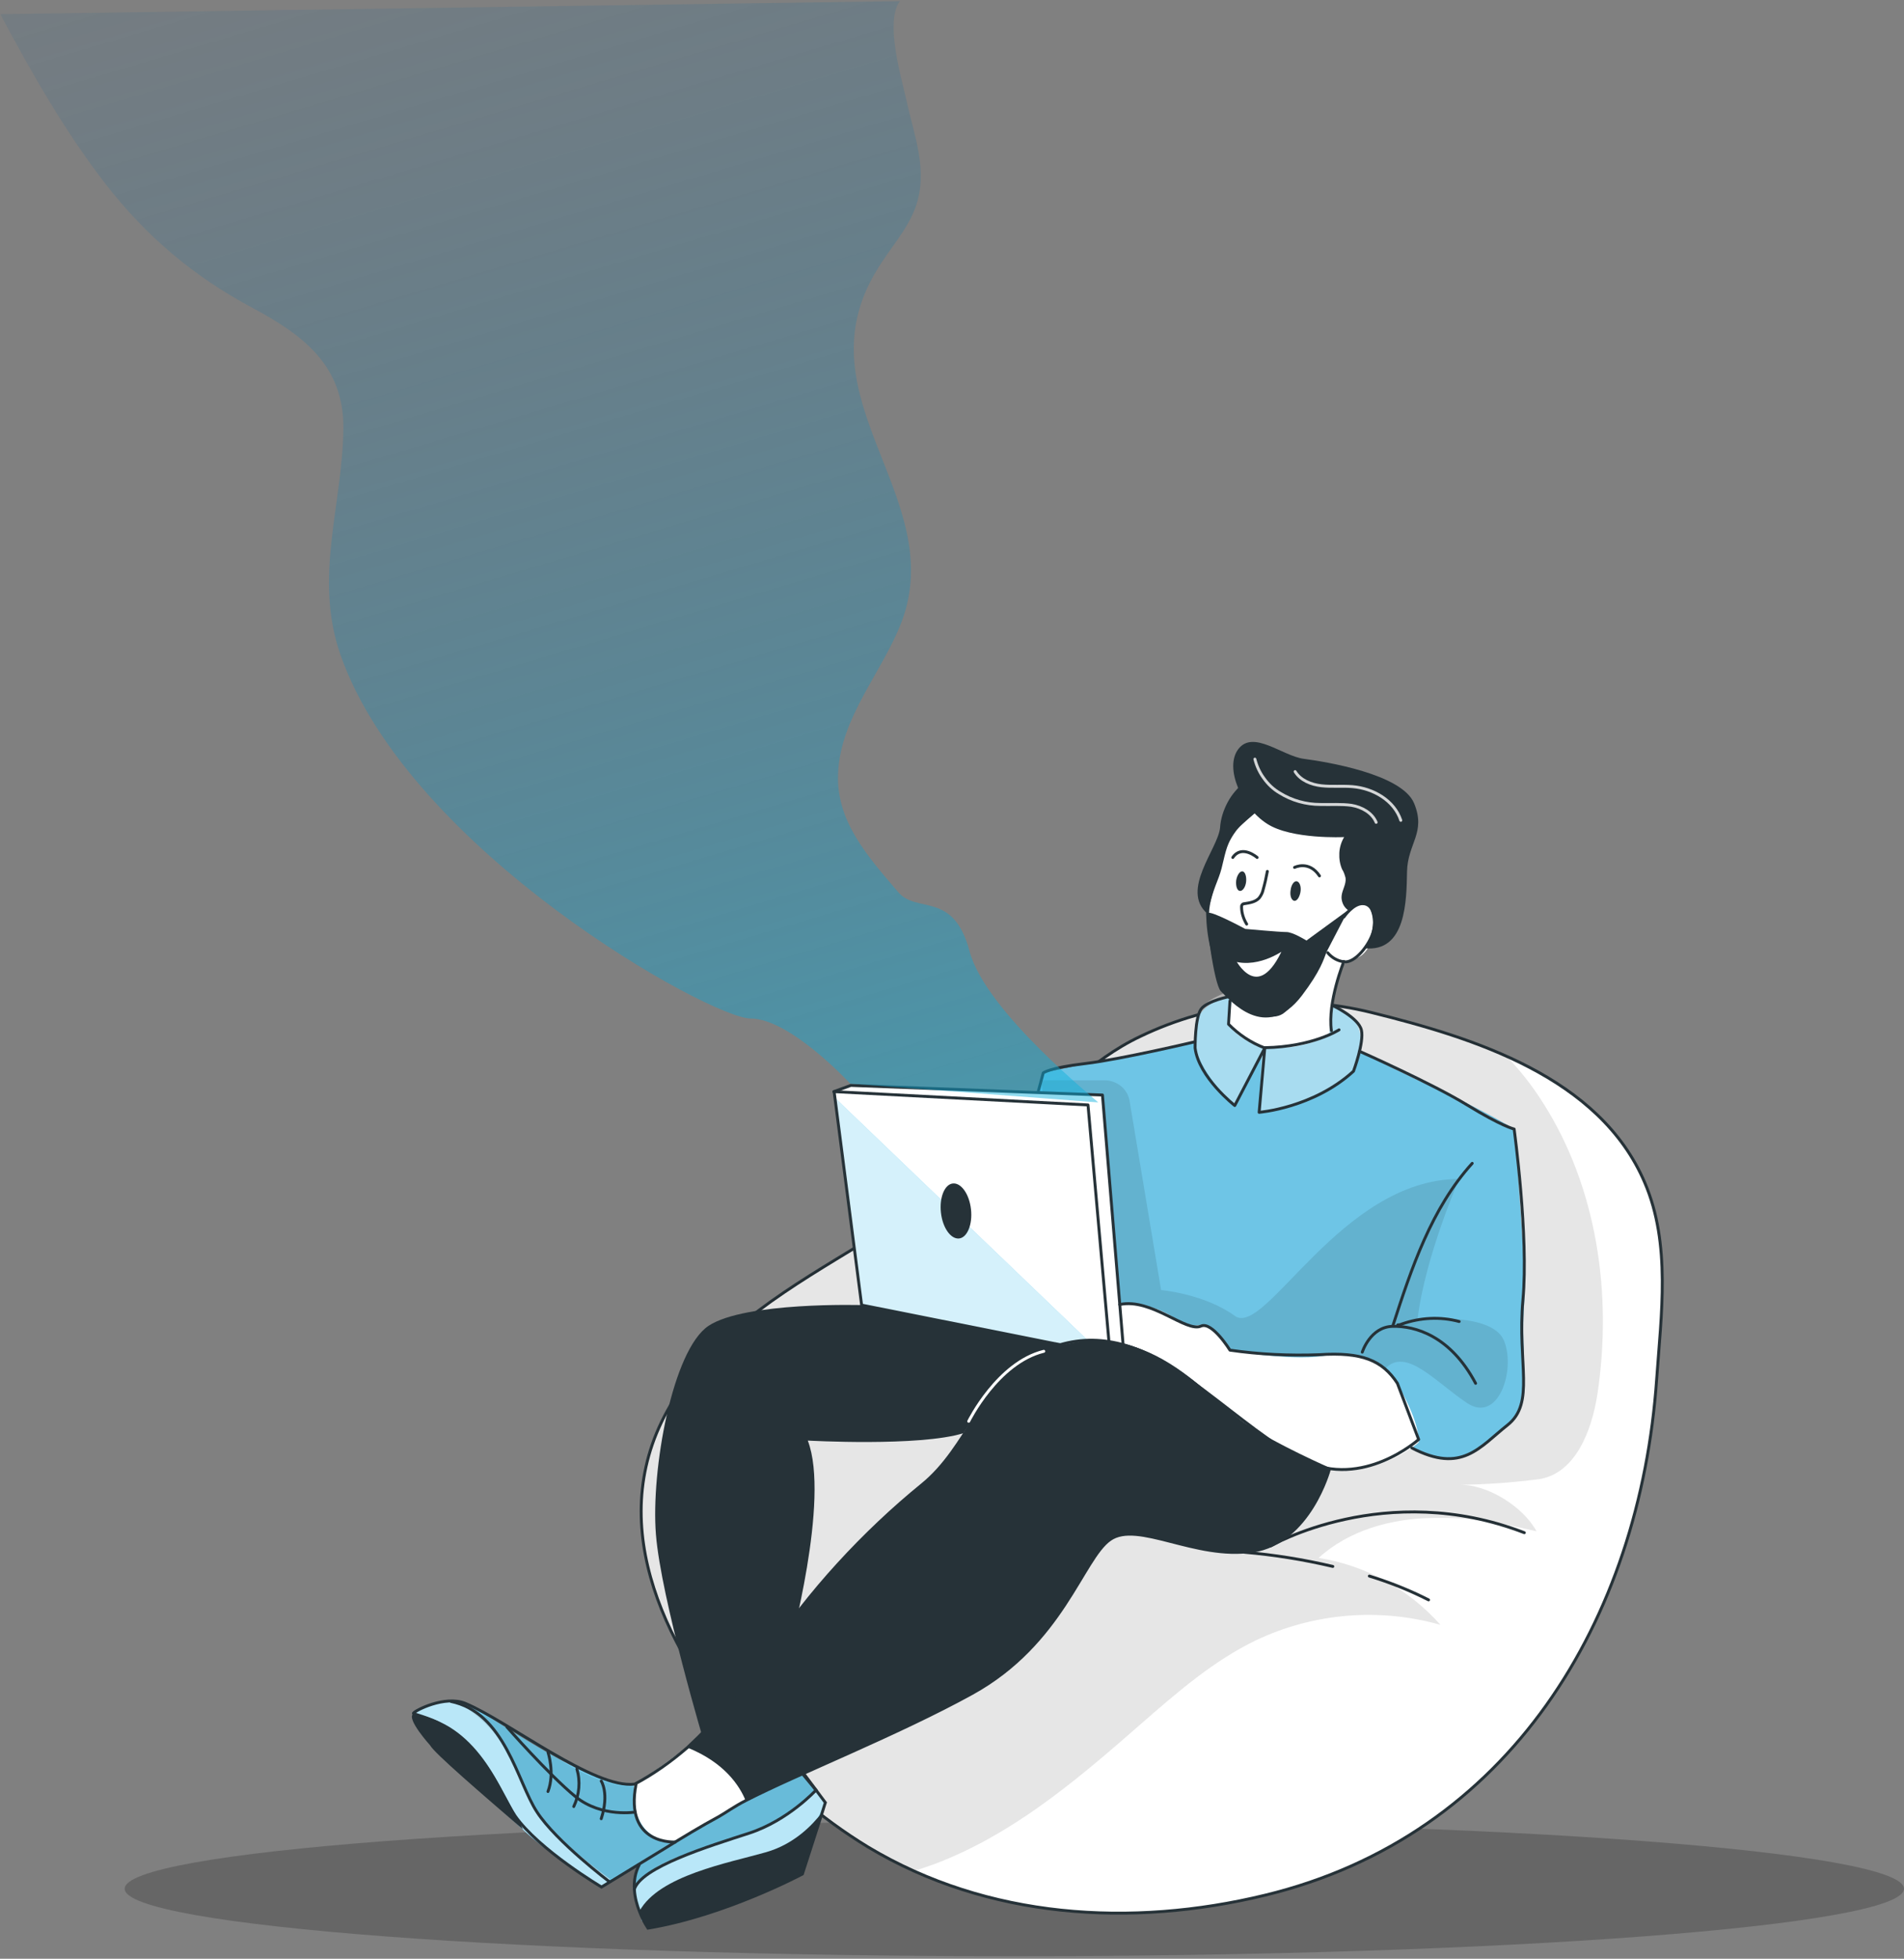 <?xml version="1.0" encoding="utf-8"?>
<!-- Generator: Adobe Illustrator 24.1.1, SVG Export Plug-In . SVG Version: 6.00 Build 0)  -->
<svg version="1.1" id="Layer_1" xmlns="http://www.w3.org/2000/svg" xmlns:xlink="http://www.w3.org/1999/xlink" x="0px" y="0px"
	 viewBox="0 0 672 691" style="enable-background:new 0 0 672 691;" xml:space="preserve">
<rect x="0" y="0" width="672" height="691" fill="#808080" stroke="none"/>
<style type="text/css">
	.st0{opacity:0.2;enable-background:new    ;}
	.st1{fill:#73CFF1;}
	.st2{fill:#FFFFFF;}
	.st3{fill:none;stroke:#263238;stroke-width:1.027;stroke-miterlimit:10;}
	.st4{fill:none;stroke:#263238;stroke-width:1.027;stroke-linecap:round;stroke-linejoin:round;}
	.st5{opacity:0.1;enable-background:new    ;}
	.st6{opacity:0.3;enable-background:new    ;}
	.st7{opacity:5.000000e-02;enable-background:new    ;}
	.st8{opacity:0.4;fill:#FFFFFF;enable-background:new    ;}
	.st9{opacity:0.5;fill:#FFFFFF;enable-background:new    ;}
	.st10{fill:#263238;}
	
		.st11{opacity:0.8;fill:none;stroke:#FFFFFF;stroke-width:1.027;stroke-linecap:round;stroke-linejoin:round;enable-background:new    ;}
	.st12{opacity:0.7;fill:#FFFFFF;enable-background:new    ;}
	.st13{fill:none;stroke:#FFFFFF;stroke-width:1.027;stroke-linecap:round;stroke-linejoin:round;}
	.st14{fill:#FFFFFF;stroke:#263238;stroke-width:1.027;stroke-linecap:round;stroke-linejoin:round;}
	.st15{opacity:0.5;fill:url(#SVGID_1_);enable-background:new    ;}
</style>
<path class="st0" d="M358,690.1c-173.4,0-314-10.7-314-23.8c0-13.1,140.6-23.8,314-23.8s314,10.7,314,23.8
	C672,679.4,531.4,690.1,358,690.1z"/>
<path class="st1" d="M261.8,613c12.6,15.2,27.7,28.2,44.6,38.5c5.3,3.1,10.7,6,16.3,8.5c38.6,17.3,82.6,18.5,123.7,8.5
	c86.5-21,132.4-97.3,138.2-182c1.6-22.9,5.1-47.6-4.2-69.4c-9.3-21.8-28-35.3-49.3-44.7c-15.4-6.9-32-11.5-47.2-15.2
	c-27.4-6.8-56.2-3.8-81.6,8.4C384.6,374,372,388.6,357,401c-1.6,1.3-3.2,2.6-4.8,3.9c-15.1,12.2-31,23.3-47.5,33.4
	c-25.1,15.3-50.9,29.8-67,55.6C212.1,534.9,233.7,579.6,261.8,613z"/>
<path class="st2" d="M261.8,613c12.6,15.2,27.7,28.2,44.6,38.5c5.3,3.1,10.7,6,16.3,8.5c38.6,17.3,82.6,18.5,123.7,8.5
	c86.5-21,132.4-97.3,138.2-182c1.6-22.9,5.1-47.6-4.2-69.4c-9.3-21.8-28-35.3-49.3-44.7c-15.4-6.9-32-11.5-47.2-15.2
	c-27.4-6.8-56.2-3.8-81.6,8.4C384.6,374,372,388.6,357,401c-1.6,1.3-3.2,2.6-4.8,3.9c-15.1,12.2-31,23.3-47.5,33.4
	c-25.1,15.3-50.9,29.8-67,55.6C212.1,534.9,233.7,579.6,261.8,613z"/>
<path class="st3" d="M352.3,404.9c1.6-1.3,3.2-2.6,4.8-3.9c14.9-12.4,27.6-27,45.4-35.4c25.4-12.2,54.3-15.2,81.6-8.4
	c36,8.9,80.5,22.7,96.4,60c9.3,21.7,5.8,46.5,4.2,69.4c-5.9,84.7-51.8,161.1-138.3,182c-47.1,11.4-97.8,8.3-140-17
	c-16.9-10.3-32-23.3-44.6-38.5c-28.1-33.4-49.7-78.1-24.1-119.1c16.1-25.8,41.8-40.2,67-55.6C321.2,428.2,337.1,417,352.3,404.9
	L352.3,404.9z"/>
<path class="st4" d="M483.3,556c7.2,2.2,14.2,5,20.9,8.4"/>
<path class="st4" d="M439.2,547.6c10.5,0.9,21,2.6,31.2,5"/>
<path class="st4" d="M448.4,545.4c0,0,40.6-23.6,89.6-4.7"/>
<path class="st5" d="M261.8,613c12.6,15.2,27.7,28.2,44.6,38.5c5.3,3.1,10.7,6,16.3,8.5c4.4-1.4,8.8-2.9,13-4.8
	c25.3-10.9,46.6-29.2,67.4-47.4c12.5-10.9,25.3-22,40.3-29.2c20.3-9.6,43.4-11.5,65-5.4c-11.2-12.6-26.4-21-43-23.6
	c10.7-9.8,25.7-13.9,40.2-14.1c14.5-0.3,22.5,1.5,36.7,4.7c-4.7-8.7-17.3-16.6-27.2-16.4c9.4-0.1,18.9-0.8,28.2-2
	c12.8-2.1,18.5-17.1,20.5-30c5.3-35.3-0.1-72.9-19.3-102.9c-3.8-6-8.2-11.6-13.2-16.7c-15.4-6.9-32-11.5-47.2-15.2
	c-27.4-6.8-56.2-3.8-81.6,8.4C384.6,374,372,388.6,357,401c-1.6,1.3-3.2,2.6-4.8,3.9c-15.1,12.2-31,23.3-47.5,33.4
	c-25.1,15.3-50.9,29.8-66.9,55.6C212.1,534.9,233.7,579.6,261.8,613z"/>
<path class="st2" d="M247.7,612c-7.6,6.3-15.6,12.2-23.9,17.7c-16.2,1.1-8.9,20.6-8.9,20.6l13.8,8.9c0,0,23.7-18.8,36.6-24.9
	C278.3,628.1,247.7,612,247.7,612z"/>
<path class="st6" d="M362.5,406.5c0,0,2.2-21.9,5.7-28.1l53.6-10.9v-4.2c0,0-1.2-7.2,10.7-11.7c12-4.5,36.9,1.4,43.3,6.2
	c6.4,4.9,4.1,13.2,4.1,13.2s21.6,10.9,31.3,15.1c7.9,3.7,15.7,7.7,23.2,12.2c0,0,4.4,50.4,3.5,62.1c-0.9,11.7,0.7,22.7-0.3,29.2
	s-1.8,10.2-8.6,15.7c-6.8,5.5-13,13.6-30.8,5.6l2.5-2l-117.2-39.5L362.5,406.5z"/>
<path class="st1" d="M362.5,406.5c0,0,2.2-21.9,5.7-28.1l53.6-10.9v-4.2c0,0-1.2-7.2,10.7-11.7c12-4.5,36.9,1.4,43.3,6.2
	c6.4,4.9,4.1,13.2,4.1,13.2s21.6,10.9,31.3,15.1c7.9,3.7,15.7,7.7,23.2,12.2c0,0,4.4,50.4,3.5,62.1c-0.9,11.7,0.7,22.7-0.3,29.2
	s-1.8,10.2-8.6,15.7c-6.8,5.5-13,13.6-30.8,5.6l2.5-2l-117.2-39.5L362.5,406.5z"/>
<path class="st7" d="M362.5,406.5c0,0,2.2-21.9,5.7-28.1l53.6-10.9v-4.2c0,0-1.2-7.2,10.7-11.7c12-4.5,36.9,1.4,43.3,6.2
	c6.4,4.9,4.1,13.2,4.1,13.2s21.6,10.9,31.3,15.1c7.9,3.7,15.7,7.7,23.2,12.2c0,0,4.4,50.4,3.5,62.1c-0.9,11.7,0.7,22.7-0.3,29.2
	s-1.8,10.2-8.6,15.7c-6.8,5.5-13,13.6-30.8,5.6l2.5-2l-117.2-39.5L362.5,406.5z"/>
<path class="st5" d="M367.5,381.1h22.4c2.1,0,4.2,0.8,5.8,2.1s2.7,3.3,3,5.3l11.1,66.6c0,0,15.2,1.3,26,9.1
	c10.8,7.9,37.3-48.2,79.2-48.3c0,0-12.1,27.6-14.7,49.6c0,0,26.2-2.9,30.5,7.4c4.3,10.3-2,29.5-13.1,22c-11.1-7.4-21.5-19.9-28.9-12
	c-7.4,7.9-40.5,12.1-40.5,12.1l-50.9-25.7l-19.7-9.3L367.5,381.1z"/>
<path class="st8" d="M438.7,348.1c0,0-12.7,3.5-14.8,7.8c-2.1,4.3-1.8,15.1-1.8,15.1c3.1,7.2,7.8,13.7,13.7,18.9l9.5-18.9l-0.9,21.4
	c0,0,18-3,25.7-8.8l7.6-5.8c0,0,3.3-10.9,2.8-14.5c-0.5-3.7-14.2-11.2-14.2-11.2L438.7,348.1z"/>
<path class="st1" d="M226.5,677.7c0.4-0.8-5.2-10.6-0.9-20.7c4.4-10,11.3-6.2,11.3-6.2s19.8-12.6,28.2-16.6c6-3,11.8-6.5,17.3-10.3
	l8.8,11.9l-8.1,25.2L226.5,677.7z"/>
<path class="st1" d="M237.7,650.3l-25.5,15.6c0,0-17.9-11.5-26.5-19.4c-8.5-7.9-27.7-24.8-27.7-24.8l-12.2-16.4
	c0,0,8.5-10.5,22.6-2.1c18.3,10.9,40.5,26.7,55.4,26.5C223.8,629.6,220.9,647.8,237.7,650.3"/>
<path class="st2" d="M443.1,282.2c0,0-11.6,17.5-13.7,23.2c-2.1,5.7-3.8,14-3.4,18.1c0.4,4,4.7,25.6,6.8,26.3l2.1,2.3l-1.4,9.2
	c0,0,9,15.6,35.6,4.2c0,0,1-18.3,4.3-24c3.2-5.7,8.1,1.1,12.9-15.5c4.8-16.6-10.6-34-10.6-34L443.1,282.2z"/>
<path class="st9" d="M156.9,600c0,0,13.1,2.3,17.4,10c4.3,7.8,12.4,22.2,15.2,29.1c2.8,7,25.8,23.8,25.8,23.8l-3.1,2.8
	c0,0-18.7-11.6-30.1-22.6c-11.3-11-36.3-38.7-36.3-38.7S147.7,602.7,156.9,600z"/>
<path class="st9" d="M288.1,631.5l3.2,4.4l-10,20.7l-54.8,19.7l-2.5-8c0,0-0.8-8.1,18.4-14.3c19.2-6.2,31-10.3,36.5-14.5
	C284.3,635.1,288.1,631.5,288.1,631.5z"/>
<path class="st2" d="M469.1,477.9c0,0,16.8-2.5,24.6,11.2c7.8,13.7,7,19.7,7,19.7s-11.1,10.1-26.4,9.5c-15.3-0.6-37.5-18-44.7-23.7
	c-7.2-5.7-25.5-22-38-18.6l-1.4-11.8c0,0,1.2-5.3,11.9-3.9c10.6,1.4,14.8,7.5,18.3,7.5c3.4,0,6.7-3.3,13.6,8.5
	C434.1,476.4,458.4,480.7,469.1,477.9z"/>
<path class="st4" d="M447.3,307.4c-0.4,2.2-0.9,4.4-1.5,6.5c-0.2,1-0.7,2-1.4,2.9c-1.3,1.4-3.3,1.7-5.2,2c-0.3,0-0.6,0.1-0.8,0.4
	c-0.2,0.2-0.2,0.5-0.2,0.8c0,2.1,0.7,4.2,1.8,6"/>
<path class="st5" d="M276.8,617.4l11.3,14c0,0-12.4,11.4-25.2,15.7c-12.8,4.2-35.2,12.2-38.9,18.4l1.4-7.3c0,0,35-21.5,43.1-26.6
	c2.4-1.6,4.4-3.6,5.8-6.1C275.7,623,276.6,620.2,276.8,617.4L276.8,617.4z"/>
<path class="st5" d="M237.7,650.3L215.3,663c0,0-11.1-7.6-16.5-13.2c-5.4-5.6-12.1-11.8-16.3-24.3c-5.7-17.3-22-25.5-22-25.5
	s22.7,10.7,34.5,19c11.8,8.3,23.3,11.9,30,11.3C225,630.4,219.7,647.4,237.7,650.3z"/>
<path class="st10" d="M455.5,314.1c-0.3,1.9,0.3,3.5,1.3,3.7c1,0.1,1.9-1.4,2.2-3.2s-0.3-3.5-1.3-3.7
	C456.7,310.7,455.7,312.2,455.5,314.1z"/>
<path class="st10" d="M436.3,310.6c-0.2,1.9,0.3,3.6,1.3,3.7c1,0.1,2-1.4,2.2-3.2c0.2-1.8-0.3-3.6-1.3-3.7
	C437.6,307.3,436.6,308.7,436.3,310.6z"/>
<path class="st4" d="M456.9,306c0,0,5.1-2.6,8.8,3"/>
<path class="st4" d="M443.7,302.5c0,0-5.4-4.7-8.6,0"/>
<path class="st4" d="M474.3,323.5c0,0,3.3-4.9,6.8-4.7c3.5,0.1,4.9,5,3.6,9.8c-1.3,4.7-6.5,11.3-10.4,10.7c-2.2-0.3-4.2-1.4-5.7-3.2
	"/>
<path class="st4" d="M442.7,286.2c-3.7,3.1-7.6,6.4-9.5,11c-1.7,3.9-2,8.1-3.5,12c-1.6,4.2-3.4,8.5-3.5,13.1
	c0.1,4.2,0.6,8.4,1.6,12.5c0.6,3.5,1.4,7,2.5,10.4c1.8,4.9,5.2,7.9,9.8,10.2c3.3,1.7,8.8,4.1,12.4,1.8c2.1-1.4,5.2-5.2,7.8-8.8"/>
<path class="st4" d="M474.3,339.2c0,0-5.8,14.3-4.4,24.4"/>
<path class="st10" d="M475.8,321.1c-0.8-0.6-1.4-1.3-1.8-2.2s-0.6-1.9-0.5-2.8c0.2-2.2,1.7-4.2,1.4-6.4c-0.3-1.1-0.6-2.1-1.2-3
	c-0.8-1.8-1.1-3.8-1-5.8s0.7-3.9,1.7-5.6c0,0-18.6,0.9-27.2-4.7c-8.7-5.5-15.3-19.7-10.1-26.4c5.3-6.8,15.5,2.5,23.1,3.5
	c7.6,1,34.6,5.3,38.9,15.7c4.3,10.4-2.3,14.1-2.5,24.1c-0.2,9.9-0.2,28.7-15.1,27c0,0,5.6-7.2,1.7-14.6
	C480.8,316.6,475.8,321.1,475.8,321.1z"/>
<path class="st10" d="M439.4,275.8c-2.5,2-4.6,4.4-6.1,7.2c-1.5,2.8-2.5,5.9-2.7,9.1c-0.8,7.4-14,21.9-4.5,30.2
	c0,0,2.2-8.8,3.5-13.1c1.3-4.3,3-12.2,5.2-14.9c2.2-2.7,13.8-12.2,13.8-12.2L439.4,275.8z"/>
<path class="st4" d="M472.6,363.3c0,0-9.2,6-26.2,6.3l-2,22.8c0,0,19.1-1.5,33.3-14.5c0,0,3.8-10.2,2.8-14.5
	c-1-4.4-10.2-8.7-10.2-8.7"/>
<path class="st4" d="M434.1,353.1l-0.5,8.2c3.6,3.7,8,6.6,12.8,8.4l-10.6,20.3c0,0-12.7-9.9-14-20.3c0,0-0.1-10.6,2.1-13.7
	c2.2-3,10.3-4.5,10.3-4.5"/>
<path class="st11" d="M485.7,290.1c-1.4-3.4-5.1-5.4-8.7-6c-3.6-0.5-7.3-0.2-11-0.3c-5.1,0-10.1-1.4-14.4-4.1c-2.2-1.3-4-3-5.5-5.1
	c-1.5-2-2.6-4.4-3.2-6.8"/>
<path class="st11" d="M494.4,289.4c-2.3-7-9.7-11.3-17.1-11.9c-3.6-0.3-7.3,0.1-10.9-0.3c-3.6-0.4-7.4-1.9-9.3-5"/>
<path class="st4" d="M498.3,510.8c17.7,9.2,23.9-0.3,33.8-8.1c9.8-7.8,3.4-21.7,5.4-44.1c2.1-22.3-3.1-60.3-3.1-60.3
	s-4.4-1-16.6-8.5c-12.2-7.5-37.9-18.9-37.9-18.9"/>
<path class="st4" d="M480.8,477c0,0,2.8-8.9,10.7-9.1c7.9-0.2,20.4,3.3,29.3,20.1"/>
<path class="st4" d="M493.3,467.4c0.5,0,1-0.1,1.4-0.3c6.5-2.3,13.6-2.7,20.3-0.9"/>
<path class="st4" d="M519.6,410.4c-14.4,15.9-21.4,36.9-28,57.3"/>
<path class="st4" d="M421.8,367.5c0,0-26.1,6.2-38.8,7.7c-12.7,1.5-14.8,3.3-14.8,3.3l-2.4,8.9"/>
<path class="st2" d="M300.3,382.9l88.8,3.4l7.3,91.3h-15.2L304,460.4l-9.7-75.3L300.3,382.9z"/>
<path class="st1" d="M391.8,480.4l-97.1-93.1l9.4,73.1L391.8,480.4z"/>
<path class="st12" d="M391.8,480.4l-97.1-93.1l9.4,73.1L391.8,480.4z"/>
<path class="st4" d="M391.8,477.9l-7.8-88.1l-89.6-4.7l9.7,75.3L391.8,477.9z"/>
<path class="st10" d="M332.1,427.8c0.6,5.4,3.5,9.4,6.4,9.1c2.9-0.3,4.8-5,4.2-10.3c-0.6-5.4-3.5-9.4-6.4-9.1
	C333.4,417.8,331.5,422.4,332.1,427.8z"/>
<path class="st10" d="M304,460.4c0,0-41-1.2-53.9,7.3c-12.8,8.5-20.4,51-18.6,73.6c1.8,22.6,17.3,74.4,17.3,74.4l29.7-33.6
	c0,0,14.6-53.1,6.6-73.9c0,0,39.4,2.2,54.9-2.6c0,0,13.9-22.8,37.7-30.3L304,460.4z"/>
<path class="st3" d="M242.6,616.5c10.5-9.8,20-20.8,28.2-32.6c14.4-22.2,34.2-43.5,54.6-60.1c16.4-13.3,20.2-35.1,40.5-46
	c33.6-18,62.7,17.8,73.6,25c10.9,7.3,29.7,15.5,29.7,15.5s-6.9,25.8-27.1,28.9c-20.2,3.1-40.6-10.9-50.3-4.1
	c-9.7,6.7-16.8,36.7-48.7,54.3c-26.1,14.4-61.6,28.4-79.9,37.8c-4.1,2.1-7.1,4.3-9.4,5.6c-6.3,3.4-13.1,7.5-19.5,11.5l-22,13.4
	c0,0-22.1-13.1-30.5-25.1c-1.1-1.6-3.5-5.9-5.7-10.1c-4.8-9.1-10.9-17.2-19.3-21.7c-5.8-3.1-11-4.1-10.9-4.4
	c0.6-1,11.1-6.4,18.3-3.5c15.2,6.3,45.5,30.3,59.8,28.5C230.6,625.9,236.8,621.5,242.6,616.5L242.6,616.5z"/>
<path class="st10" d="M242.6,616.5c13.2,5.3,18.5,13.6,20.6,18.8c18.3-9.5,53.8-23.5,79.9-37.8c31.9-17.7,39-47.6,48.7-54.3
	c9.7-6.7,30.1,7.3,50.3,4.1c20.1-3.1,27.1-28.9,27.1-28.9s-18.8-8.1-29.7-15.4c-10.9-7.3-35.9-43.1-73.5-25
	c-20.8,10-24,32.6-40.5,46c-20.4,16.6-40.3,37.9-54.6,60.1C262.6,595.8,253.1,606.7,242.6,616.5L242.6,616.5z"/>
<path class="st13" d="M341.9,501.4c0,0,10.2-20.7,26.5-24.7"/>
<path class="st4" d="M395.2,460.2c11.2-2.4,23.5,10,28.7,7.6c3.9-1.7,10.2,8.5,10.2,8.5c10.4,1.5,21,2,31.5,1.6
	c15.1-1,22.3,2,27.6,10.1l7.5,19.8c0,0-19.7,17.7-40.7,7.4c-21-10.3-49-41.3-68.3-41.2"/>
<path class="st3" d="M238.6,649.8c0,0-18.4,1.5-14.1-20.5"/>
<path class="st10" d="M151.8,615.7c1.4,2.7,18.2,17.1,32.8,29.7c0-0.2-4.1-7.9-5.8-11.1c-3.9-7.2-13.9-27-32.9-29.7
	C143.2,606.2,151.8,615.7,151.8,615.7z"/>
<path class="st3" d="M159,600.2c19.2,3.8,23.6,28.5,30.5,39c6.8,10.5,25.8,24.8,25.8,24.8"/>
<path class="st3" d="M225.7,657.7c-3.1,5.7-1.7,12.4,0,16.6c0.8,2.1,1.8,4.1,3,5.9c27.2-4.5,54.5-19.1,54.5-19.1l7-21.7l1.1-3.5
	l-10.6-14.2"/>
<path class="st10" d="M225.7,674.2c0.8,2.1,1.8,4.1,3,5.9c27.2-4.5,54.5-19.1,54.5-19.1l7-21.7c-3.5,4.6-10,11.3-19.8,14.1
	C257.1,657.2,232.6,661.6,225.7,674.2z"/>
<path class="st4" d="M396.4,474.5l-7.3-88.2l-88.8-3.4l-6,2.2"/>
<path class="st3" d="M224.6,639.2c0,0-12.1,2.2-21.5-5.4c-9.3-7.6-24.4-24.8-24.4-24.8"/>
<path class="st4" d="M212.2,628.3c0,0,2.9,4.4,0,13.3"/>
<path class="st4" d="M203.6,624c1.3,4.4,0.9,9.1-1.1,13.3"/>
<path class="st4" d="M193.4,618.1c0,0,2.5,7.4,0,13.9"/>
<path class="st3" d="M278.3,619.8l9.7,11.7c0,0-9.8,10.7-23.6,15.2s-38.6,12-40.6,20.1"/>
<path class="st10" d="M461.1,331.8l14.8-10.8l-7.7,14.8c-1,2.6-2.1,6.7-8.7,15.4c-12.8,16.8-25.5,1.5-28.6-1.5
	c-2.5-2.5-5.6-26.6-4.6-27.6c1-1,13.2,5.6,13.2,5.6s12.1,1.1,14.4,1.1C456.2,328.7,461.1,331.8,461.1,331.8z"/>
<path class="st14" d="M453.5,334.3c0,0-8.8,6.9-18,4.3C435.5,338.6,444.1,355.7,453.5,334.3z"/>
<linearGradient id="SVGID_1_" gradientUnits="userSpaceOnUse" x1="103.689" y1="874.518" x2="294.583" y2="233.502" gradientTransform="matrix(1 0 0 -1 0 692)">
	<stop  offset="0" style="stop-color:#224677;stop-opacity:0"/>
	<stop  offset="1" style="stop-color:#0BB8E4"/>
</linearGradient>
<path class="st15" d="M0.1,5c11,20.6,22.7,41.2,37,59.7c14.5,18.7,31.2,32.8,52,43.9c17.9,9.6,32.2,20.3,32.1,42.4
	c-0.3,27.5-10.6,52.6-1,80.1c24.4,69.3,130.7,128.2,144.7,128.2c14,0,35.2,23,35.2,23l87.5,6.6c-0.1-0.4-39.7-31.9-45.4-53.3
	c-5.7-21.5-18.6-13.1-25.2-20.9c-10.6-12.4-22-25-21.2-41.9c0.8-19.8,15.6-35.6,22.4-53.4c16.7-44.1-36.3-78.8-8.8-124
	c4.5-7.6,10.9-14.3,13.8-22.5c4.5-12.9-0.6-25-3.3-37.6c-1.7-7.7-7.7-27.6-2.3-34.9"/>
</svg>
